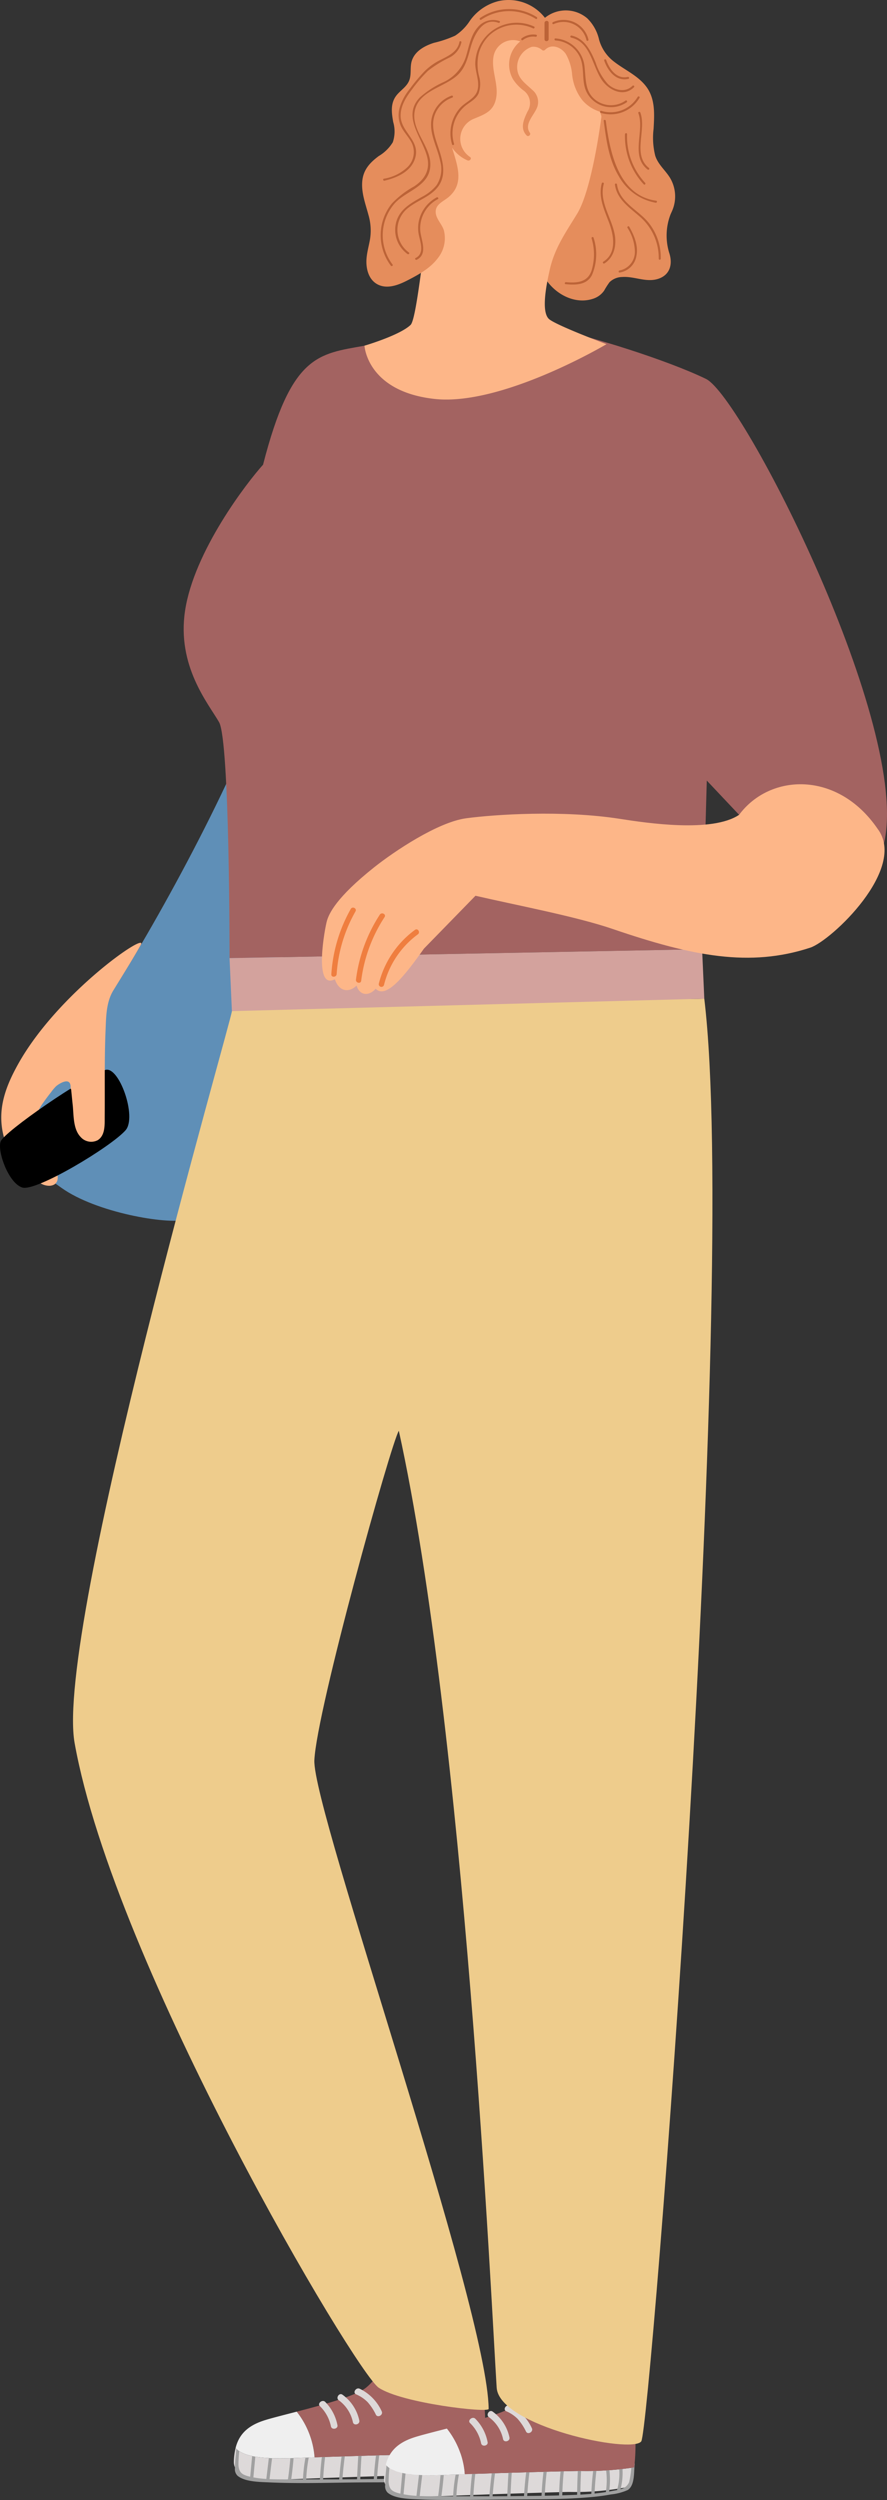 <svg xmlns="http://www.w3.org/2000/svg" width="168.389" height="474.453" viewBox="0 0 168.389 474.453">
  <rect x="0" y="0" width="168.389" height="474.453" fill="#333333" stroke="none"/>
  <g id="Group_1138" data-name="Group 1138" transform="translate(0 -0.011)">
    <g id="Group_1131" data-name="Group 1131" transform="translate(0 125.611)">
      <path id="Path_2640" data-name="Path 2640" d="M-815.923,291.615c-4.618,16.926-20.609,46.567-30.194,61.693q-3.548,5.6-7.506,10.919c-2.563,3.441-5.577,6.631-7.9,10.237-1.845,2.86-3.06,6.485-1.835,9.83,1.183,3.238,4.333,5.241,7.006,7.151,6.582,4.714,20.018,6.973,23.579,6.046,12.732-3.312,16.208-19.918,18.115-32.562C-813.47,357.066-815.923,291.615-815.923,291.615Z" transform="translate(868.019 -291.615)" fill="#5f8fb7"/>
      <path id="Path_2641" data-name="Path 2641" d="M-838.589,308.548c1.641-2.869-15.772,9.048-23.324,22.674-2.333,4.21-3.9,8.4-2.789,13.232a15.808,15.808,0,0,0,2.559,5.694c1.005,1.4,2.495,3.257,4.33,3.483a3.237,3.237,0,0,0,1.926.6c2.081-.116,1.79-2.449.666-3.538a12.976,12.976,0,0,1-2.931-3.128,7.653,7.653,0,0,1-.892-4.469,10.8,10.8,0,0,1,2.061-4.792c.433-.63.9-1.238,1.37-1.835a8.776,8.776,0,0,1,.947-1.124c.44-.4,2.853-2.02,2.763.271a.479.479,0,0,0,.107.333c.1,1.015.2,2.033.307,3.047.191,1.9.058,4.492,1.5,5.978a2.668,2.668,0,0,0,3.264.585c1.435-.934,1.289-2.96,1.3-4.44.042-5.422-.071-10.87.155-16.286.11-2.65.1-5.448,1.5-7.713C-842.176,314.546-840.228,311.418-838.589,308.548Z" transform="translate(865.307 -254.792)" fill="#fdb688"/>
      <path id="Path_2642" data-name="Path 2642" d="M-845.16,315.622c-4.2,1.37-19.159,11.726-19.85,13.559s1.477,7.907,4.087,8.75,16.861-7.723,19.618-10.864C-839.085,324.534-842.556,314.772-845.16,315.622Z" transform="translate(865.14 -238.164)"/>
      <path id="Path_2643" data-name="Path 2643" d="M-854.5,315.564a12.489,12.489,0,0,0-6.5,3.121,2.03,2.03,0,0,1,.009.32.48.48,0,0,0,.107.333c.1,1.015.2,2.033.307,3.047.191,1.9.058,4.492,1.5,5.978a2.668,2.668,0,0,0,3.264.585c1.435-.934,1.289-2.96,1.3-4.44C-854.487,321.532-854.51,318.547-854.5,315.564Z" transform="translate(874.39 -238.177)" fill="#fdb688"/>
    </g>
    <g id="Group_1132" data-name="Group 1132" transform="translate(44.391 449.146)">
      <path id="Path_2644" data-name="Path 2644" d="M-839.031,398.416c6.867-.255,23.8-.74,24.962-.717a59.233,59.233,0,0,0,10.146-.679c-.3,2.126-.889,3.668-1.865,3.845a52.529,52.529,0,0,1-10.353.817c-1.092-.019-17.045.491-23.514.763-3.948.161-11.885.559-11.746-3.344a12.13,12.13,0,0,1,.342-2.592C-849.255,398.845-842.6,398.551-839.031,398.416Z" transform="translate(851.403 -381.097)" fill="#ddd9d9"/>
      <path id="Path_2645" data-name="Path 2645" d="M-851.057,396.725c.026-.394.64-.394.614,0a26.574,26.574,0,0,0-.233,3.309c.087,1.57.86,1.91,2.21,2.23h.02l.44-4.663c.039-.394.653-.394.614,0q-.223,2.365-.446,4.734a.138.138,0,0,1-.016.052,19.661,19.661,0,0,0,2.469.3h0q.286-2.37.569-4.734c.045-.394.662-.394.614,0q-.281,2.365-.569,4.731l-.01.036c.944.042,1.894.045,2.84.048h.666q.32-2.3.5-4.6c.032-.391.646-.391.614,0q-.179,2.3-.5,4.6h2.233a29.4,29.4,0,0,1,.611-4.808c.081-.384.7-.391.617,0a29.41,29.41,0,0,0-.614,4.808h2.6q.136-2.448.452-4.9c.052-.391.669-.391.617,0q-.32,2.448-.456,4.9c1.015,0,2.033,0,3.047-.006q.194-2.6.575-5.2c.058-.388.672-.391.614,0q-.383,2.6-.575,5.193c.924,0,1.845-.006,2.769-.013h.009q.1-2.5.271-5.005c.026-.391.643-.391.614,0q-.175,2.5-.268,5l2.559-.032q.155-2.569.508-5.138c.052-.391.669-.391.614,0q-.354,2.57-.5,5.131c.9-.013,1.81-.019,2.714-.035q.111-2.637.465-5.27c.055-.391.669-.391.617,0-.242,1.755-.394,3.506-.469,5.261.9-.019,1.806-.029,2.711-.055q.063-2.734.385-5.471c.048-.391.662-.391.614,0q-.325,2.729-.381,5.448,1.386-.039,2.772-.1h.039c.019-1.8.077-3.59.174-5.39.023-.394.637-.394.614,0q-.145,2.681-.174,5.357c.7-.039,1.386-.081,2.078-.145q.1-2.564.456-5.125c.052-.391.669-.394.614,0q-.349,2.53-.449,5.06c.714-.074,1.432-.162,2.145-.278a15.576,15.576,0,0,0-.045-4.8c-.065-.378.543-.543.607-.162a16.032,16.032,0,0,1,.065,4.85c.155-.029.313-.049.469-.081.32-.065.679-.12,1.037-.191a11.554,11.554,0,0,0,.362-4.495c-.049-.384.559-.546.6-.165a12.235,12.235,0,0,1-.314,4.495,2.249,2.249,0,0,0,1.629-1.328,16.875,16.875,0,0,0,.449-3.393c.052-.391.666-.391.614,0-.178,1.338.081,4-1.335,4.883a10.423,10.423,0,0,1-3.212.837c-1.131.216-2.272.365-3.412.472-5.425.52-10.9.426-16.3.472-5.509.052-11.083.233-16.564-.01-1.813-.084-4.718-.087-6.088-1.289a1.745,1.745,0,0,1-.459-1.464C-851.361,399.323-851.148,397.992-851.057,396.725Z" transform="translate(851.553 -381.362)" fill="#a0a0a0"/>
      <path id="Path_2646" data-name="Path 2646" d="M-834.586,395.771c1.273-1,2.088-2.33,3.264-3.393,1.454-1.318,16.182-.307,17.789.465,1.131.543,2.129,9.51,1.367,14.819a59.23,59.23,0,0,1-10.146.679c-1.021-.019-14.153.349-22.005.614a15.915,15.915,0,0,0-3.39-8.663C-842.683,398.989-836.563,397.328-834.586,395.771Z" transform="translate(859.646 -391.74)" fill="#a36361"/>
      <path id="Path_2647" data-name="Path 2647" d="M-846.061,396.108c1.254-.42,3.648-1.018,6.359-1.722a15.916,15.916,0,0,1,3.39,8.663l-2.957.1c-3.574.136-10.224.43-12.027-1.907C-850.672,398.806-849.141,397.142-846.061,396.108Z" transform="translate(851.64 -385.834)" fill="#efefef"/>
      <path id="Path_2648" data-name="Path 2648" d="M-845.268,393.9a8.553,8.553,0,0,1,2.349,4.395c.216.733-1,1.05-1.215.323a7.439,7.439,0,0,0-2.081-3.855C-846.793,394.277-845.843,393.421-845.268,393.9Z" transform="translate(862.577 -387.234)" fill="#ddd9d9"/>
      <path id="Path_2649" data-name="Path 2649" d="M-844.368,393.464a8.093,8.093,0,0,1,3.2,4.892c.165.753-1.05,1.076-1.215.326a6.9,6.9,0,0,0-2.692-4.165C-845.69,394.075-844.982,393.018-844.368,393.464Z" transform="translate(864.989 -388.131)" fill="#ddd9d9"/>
      <path id="Path_2650" data-name="Path 2650" d="M-843.323,393.086a8.8,8.8,0,0,1,4.175,4.294c.326.685-.788,1.3-1.115.617a10.334,10.334,0,0,0-1.584-2.395,6.935,6.935,0,0,0-2.187-1.464C-844.719,393.8-844,392.75-843.323,393.086Z" transform="translate(867.226 -388.881)" fill="#ddd9d9"/>
    </g>
    <g id="Group_1133" data-name="Group 1133" transform="translate(72.898 452.351)">
      <path id="Path_2651" data-name="Path 2651" d="M-830.206,399.411c6.866-.259,23.8-.743,24.959-.721a59.287,59.287,0,0,0,10.15-.679c-.307,2.126-.892,3.668-1.865,3.845a52.569,52.569,0,0,1-10.353.818c-1.1-.019-17.045.494-23.518.763-3.949.161-11.882.559-11.746-3.344a12.113,12.113,0,0,1,.343-2.591C-840.433,399.841-833.783,399.543-830.206,399.411Z" transform="translate(842.58 -382.089)" fill="#ddd9d9"/>
      <path id="Path_2652" data-name="Path 2652" d="M-842.237,397.718c.026-.394.643-.394.614,0a27.311,27.311,0,0,0-.233,3.309c.09,1.57.863,1.91,2.21,2.23h.023l.436-4.663c.039-.394.653-.394.617,0q-.223,2.365-.446,4.734l-.016.052a19.542,19.542,0,0,0,2.465.3h0q.286-2.37.569-4.734c.048-.391.662-.394.614,0q-.281,2.365-.565,4.734l-.013.032c.943.042,1.9.045,2.84.048h.669q.315-2.3.5-4.6c.032-.391.646-.391.614,0-.119,1.535-.288,3.063-.5,4.6h2.233a29.336,29.336,0,0,1,.614-4.808c.081-.385.7-.391.614,0a29.32,29.32,0,0,0-.611,4.808h2.6q.136-2.448.456-4.9c.052-.391.666-.391.614,0q-.32,2.448-.452,4.9h3.044q.194-2.6.575-5.2c.058-.388.672-.391.614,0-.255,1.732-.443,3.461-.575,5.2.924-.006,1.845-.006,2.769-.016h.01c.068-1.667.155-3.335.271-5.005.029-.391.643-.391.614,0q-.17,2.5-.268,5l2.563-.029q.15-2.574.5-5.141c.055-.388.669-.391.614,0q-.349,2.569-.5,5.131c.905-.013,1.81-.019,2.715-.032.074-1.758.226-3.516.468-5.273.052-.391.669-.391.614,0q-.363,2.633-.465,5.26c.9-.016,1.806-.029,2.708-.055q.063-2.734.385-5.467c.048-.394.662-.394.617,0q-.329,2.724-.385,5.445,1.386-.039,2.772-.1h.039q.029-2.69.178-5.39c.02-.391.634-.391.614,0q-.146,2.68-.174,5.358c.691-.039,1.383-.081,2.078-.145q.1-2.564.452-5.125c.052-.391.669-.394.614,0-.233,1.687-.378,3.374-.449,5.06.717-.074,1.431-.161,2.145-.278a15.461,15.461,0,0,0-.045-4.792c-.065-.381.543-.543.607-.165a16.038,16.038,0,0,1,.064,4.85c.159-.029.314-.048.469-.081.323-.065.679-.12,1.037-.191a11.549,11.549,0,0,0,.362-4.495c-.045-.384.559-.546.607-.161a12.312,12.312,0,0,1-.314,4.495,2.261,2.261,0,0,0,1.625-1.331,16.866,16.866,0,0,0,.449-3.393c.052-.391.669-.391.617,0-.178,1.338.077,4-1.338,4.883a10.424,10.424,0,0,1-3.212.837c-1.131.216-2.272.365-3.412.472-5.425.52-10.9.426-16.3.475-5.51.048-11.083.229-16.564-.013-1.81-.081-4.714-.087-6.085-1.286a1.731,1.731,0,0,1-.459-1.467C-842.541,400.319-842.328,398.984-842.237,397.718Z" transform="translate(842.733 -382.354)" fill="#a0a0a0"/>
      <path id="Path_2653" data-name="Path 2653" d="M-825.764,396.763c1.273-1.005,2.091-2.33,3.267-3.393,1.451-1.318,16.179-.307,17.785.465,1.131.543,2.13,9.51,1.37,14.819a59.3,59.3,0,0,1-10.15.679c-1.018-.019-14.15.349-22,.614a15.9,15.9,0,0,0-3.393-8.66C-833.858,399.981-827.741,398.32-825.764,396.763Z" transform="translate(850.824 -392.731)" fill="#a36361"/>
      <path id="Path_2654" data-name="Path 2654" d="M-837.236,397.1c1.251-.42,3.645-1.018,6.356-1.719a15.9,15.9,0,0,1,3.393,8.66c-1.109.039-2.11.074-2.957.107-3.577.132-10.227.43-12.03-1.91C-841.85,399.8-840.316,398.135-837.236,397.1Z" transform="translate(842.818 -386.824)" fill="#efefef"/>
      <path id="Path_2655" data-name="Path 2655" d="M-836.446,394.891a8.551,8.551,0,0,1,2.349,4.4c.22.734-1,1.05-1.215.323a7.417,7.417,0,0,0-2.081-3.855C-837.971,395.269-837.018,394.413-836.446,394.891Z" transform="translate(853.755 -388.226)" fill="#ddd9d9"/>
      <path id="Path_2656" data-name="Path 2656" d="M-835.544,394.456a8.1,8.1,0,0,1,3.192,4.892c.168.753-1.05,1.076-1.212.326a6.9,6.9,0,0,0-2.7-4.165C-836.866,395.067-836.161,394.01-835.544,394.456Z" transform="translate(856.168 -389.123)" fill="#ddd9d9"/>
      <path id="Path_2657" data-name="Path 2657" d="M-834.5,394.08a8.8,8.8,0,0,1,4.172,4.291c.326.685-.789,1.3-1.115.617a10.409,10.409,0,0,0-1.584-2.394,6.83,6.83,0,0,0-2.187-1.461C-835.9,394.791-835.179,393.741-834.5,394.08Z" transform="translate(858.404 -389.871)" fill="#ddd9d9"/>
    </g>
    <g id="Group_1135" data-name="Group 1135" transform="translate(13.862 188.899)">
      <g id="Group_1134" data-name="Group 1134">
        <path id="Path_2658" data-name="Path 2658" d="M-851.485,312.64l-.013-.007Z" transform="translate(881.719 -308.005)" fill="#eecc8c"/>
        <path id="Path_2659" data-name="Path 2659" d="M-860.545,453.118c-3.845-21.459,29.932-137.7,29.857-138.911,22.58-5.267,79.572-1.913,89.679-2.362,6.663,55.346-10.243,271.328-11.963,273.787s-26.985-2.873-27.45-10.182c-1.015-15.966-6.062-124.542-18.574-181.6-1.445,2.194-15.623,53.107-16.037,62.526s32.9,103.855,33.089,123.1c.007.808-16.463-1.066-20.874-4.02S-852.971,495.416-860.545,453.118Z" transform="translate(860.85 -311.201)" fill="#eecc8c"/>
      </g>
    </g>
    <path id="Path_2660" data-name="Path 2660" d="M-755.2,281.76c-7.4-3.58-21.876-8.117-29.893-9.784-.117-.129-24.093,1.554-34.934,3.487-8.8,1.567-13.892,1.687-19.252,22.58-3.021,3.332-13.113,16.415-14.809,27.722-1.58,10.489,4.411,17.588,6.456,21.139s1.991,44.786,1.991,44.786l89.708-1.7.892-32,6.133,6.5c10.486-3.916,18.225-2.2,27.5,5.432C-716.161,348.038-748.2,285.147-755.2,281.76Z" transform="translate(889.219 -209.841)" fill="#a36361"/>
    <path id="Path_2661" data-name="Path 2661" d="M-761.945,308.494l.417,9.39-89.68,2.363-.446-10.055Z" transform="translate(895.232 -128.342)" fill="#d3a29d"/>
    <path id="Path_2662" data-name="Path 2662" d="M-845.266,324.68c.4-1.325,1.722-4.369,8.98-10.133,3.732-2.966,12.024-8.553,17.443-9.284s18.351-1.577,29.111.1c5.193.808,17.591,2.679,22.7-.756,5.881-7.92,18.758-8.372,26.3,2.666,5.7,7.545-8.8,21.236-12.8,22.548-11.429,3.745-22.27,1.661-37.513-3.554-6.9-2.362-18.415-4.537-26.034-6.3L-826.86,330c-3.7,5.225-7.206,9.629-9.167,7.613-1.241,1.435-3.025,1.37-3.632-.6-1.467,1.444-3.341,1.124-4.117-1.2C-847.893,337.983-845.667,326.008-845.266,324.68Z" transform="translate(907.344 -149.959)" fill="#fdb688"/>
    <g id="Group_1136" data-name="Group 1136" transform="translate(62.9 172.258)">
      <path id="Path_2663" data-name="Path 2663" d="M-836.007,307.426a18.108,18.108,0,0,0-6.867,10.23.508.508,0,0,0,.388.581.508.508,0,0,0,.6-.355,16.993,16.993,0,0,1,6.43-9.607C-834.935,307.892-835.481,307.038-836.007,307.426Z" transform="translate(851.885 -303.202)" fill="#ef7e3f"/>
      <path id="Path_2664" data-name="Path 2664" d="M-839.7,306.63a29.3,29.3,0,0,0-4.527,12.324c-.081.643.908.872.989.226A28.545,28.545,0,0,1-838.8,307.1C-838.441,306.556-839.339,306.088-839.7,306.63Z" transform="translate(848.905 -305.295)" fill="#ef7e3f"/>
      <path id="Path_2665" data-name="Path 2665" d="M-841.983,306.307a28.857,28.857,0,0,0-3.69,12.4c-.045.646.966.6,1.011-.045a27.781,27.781,0,0,1,3.574-11.888C-840.765,306.21-841.663,305.741-841.983,306.307Z" transform="translate(845.674 -306.051)" fill="#ef7e3f"/>
    </g>
    <path id="Path_2666" data-name="Path 2666" d="M-815.177,267.249c-1.46-3.131-2.924-6.282-5.432-8.728a.4.4,0,0,0-.34-.1.4.4,0,0,0-.287.209L-828.92,275.9c-1.212,2.73-2.533,5.435-3.616,8.217a10.372,10.372,0,0,0-.588,6.935c1.234,3.971,5.923,7.2,10.107,5.681a4.06,4.06,0,0,0,1.945-1.49,14.805,14.805,0,0,1,1.024-1.6,3.531,3.531,0,0,1,2.411-.982c2.327-.168,4.576,1.118,6.889.326,2.239-.766,2.717-2.847,2.02-4.934a11.184,11.184,0,0,1,.352-7.506C-806.54,275.46-813.41,271.043-815.177,267.249Z" transform="translate(935.765 -240.081)" fill="#e58d5c"/>
    <path id="Path_2667" data-name="Path 2667" d="M-834.976,311.159c2.081-1.994,4.892-45.927,9.949-51.656a15.26,15.26,0,0,1,10.524-5.122c3.755-.349,8.156-.362,11.494,1.648a10.735,10.735,0,0,1,4.86,8.76c.165,2.7-1.984,19.966-5.173,25.214-2.113,3.48-4.288,6.5-5.219,10.628-.585,2.6-1.784,8.2-.061,9.49s10.822,4.689,10.822,4.689-19.9,11.833-32.7,10.389-13.247-10.1-13.247-10.1S-837.058,313.149-834.976,311.159Z" transform="translate(912.92 -249.483)" fill="#fdb688"/>
    <path id="Path_2668" data-name="Path 2668" d="M-785.422,286.486c-.9-1.451-2.242-2.495-2.792-4.168a13.939,13.939,0,0,1-.317-5.1c.155-2.779.359-5.755-1.441-8.091-1.574-2.045-4.02-3.092-6.02-4.637a7.926,7.926,0,0,1-2.882-4.194,8.168,8.168,0,0,0-2.246-4.062,6.28,6.28,0,0,0-8.036-.1,8.749,8.749,0,0,0-8.863-3.16,9.446,9.446,0,0,0-5.38,3.713,9.567,9.567,0,0,1-2.811,2.837,21.9,21.9,0,0,1-4.03,1.36c-1.713.553-3.538,1.519-4.162,3.325-.388,1.118-.117,2.314-.4,3.441-.343,1.367-1.515,2.029-2.388,3.025-1.338,1.532-1.1,3.361-.772,5.235a6.375,6.375,0,0,1-.075,3.839,7.79,7.79,0,0,1-2.669,2.621c-1.6,1.186-2.85,2.495-3.106,4.553-.278,2.275.566,4.43,1.141,6.589a10.478,10.478,0,0,1,.31,4.627c-.213,1.247-.578,2.469-.669,3.735-.126,1.726.317,3.765,1.9,4.734,1.852,1.134,4.091.271,5.842-.627,2.091-1.073,4.343-2.3,5.781-4.214a6.054,6.054,0,0,0,1.157-5.328c-.375-1.186-1.5-2.152-1.545-3.422-.052-1.5,1.438-2.016,2.433-2.85,3.06-2.569,1.687-6.013.666-9.413a6.7,6.7,0,0,0,2.963,2.446c.388.162.86-.368.459-.653a4.11,4.11,0,0,1-1.834-3.871,4.11,4.11,0,0,1,2.606-3.4c1.987-.83,3.6-1.357,4.136-3.69.614-2.676-.869-5.28-.478-7.956a3.772,3.772,0,0,1,1.819-2.744,3.772,3.772,0,0,1,3.281-.271,5.612,5.612,0,0,0-1.357,7.206,8.525,8.525,0,0,0,1.909,2.049,2.954,2.954,0,0,1,.821,4.062c-.688,1.467-1.48,3.176-.155,4.534.317.326.873-.142.608-.514-1.232-1.732,1.056-3.509,1.476-5.125a2.951,2.951,0,0,0-1.011-3.008c-1.412-1.341-2.931-2.249-2.879-4.469a4.056,4.056,0,0,1,2.8-3.71,2.46,2.46,0,0,1,1.926.6.413.413,0,0,0,.569-.026c1.225-1.244,3.06-.5,3.932.763A9.4,9.4,0,0,1-804,266.85a9.5,9.5,0,0,0,1.929,4.9,7.176,7.176,0,0,0,3.351,2.2c2.113,5.506-1.2,12.3,1.141,17.911a7.242,7.242,0,0,0,5.645,4.7,6.684,6.684,0,0,0,6.453-2.9,6.866,6.866,0,0,0,.059-7.175Z" transform="translate(912.608 -252.742)" fill="#e58d5c"/>
    <g id="Group_1137" data-name="Group 1137" transform="translate(72.264 1.73)">
      <path id="Path_2669" data-name="Path 2669" d="M-833.148,254.369v3.092c0,.5.785.469.785-.036q.005-1.546,0-3.092C-832.359,253.829-833.144,253.865-833.148,254.369Z" transform="translate(864.255 -251.727)" fill="#bc6337"/>
      <path id="Path_2670" data-name="Path 2670" d="M-819.079,266.8a4.809,4.809,0,0,1-5.968-.343c-1.729-1.557-1.561-3.813-1.8-5.929A5.972,5.972,0,0,0-832.383,255c-.252-.019-.233.375.016.391a5.506,5.506,0,0,1,4.743,3.425c.75,1.971.217,4.191,1.044,6.143a5.194,5.194,0,0,0,3.346,2.9,5.194,5.194,0,0,0,4.367-.733C-818.656,266.987-818.869,266.655-819.079,266.8Z" transform="translate(865.568 -249.43)" fill="#bc6337"/>
      <path id="Path_2671" data-name="Path 2671" d="M-822.739,258.5a5.988,5.988,0,0,1-6.918,2.653c-.242-.071-.33.31-.087.381a6.37,6.37,0,0,0,7.352-2.853C-822.261,258.469-822.61,258.288-822.739,258.5Z" transform="translate(871.535 -241.832)" fill="#bc6337"/>
      <path id="Path_2672" data-name="Path 2672" d="M-825.838,257.637a4.864,4.864,0,0,0-2.588-3.232,4.864,4.864,0,0,0-4.14-.068c-.229.1-.113.475.12.372a4.48,4.48,0,0,1,3.838.045,4.48,4.48,0,0,1,2.395,3C-826.148,258-825.776,257.879-825.838,257.637Z" transform="translate(865.285 -251.854)" fill="#bc6337"/>
      <path id="Path_2673" data-name="Path 2673" d="M-819.822,264.376c-1.351,1.357-3.438.859-4.692-.359a11.335,11.335,0,0,1-2.3-4.039c-.9-2.194-2.061-4.582-4.591-5.141a.2.2,0,0,0-.208.155.2.2,0,0,0,.12.23c3.755.824,4.02,5.429,5.888,8.1,1.338,1.916,4.129,3.267,6.071,1.318C-819.354,264.463-819.644,264.2-819.822,264.376Z" transform="translate(867.629 -249.81)" fill="#bc6337"/>
      <path id="Path_2674" data-name="Path 2674" d="M-825.154,259.571c-2.126.478-3.49-1.47-4.107-3.215-.087-.236-.459-.116-.375.12.7,1.981,2.249,4,4.6,3.47C-824.788,259.89-824.911,259.516-825.154,259.571Z" transform="translate(872.072 -246.695)" fill="#bc6337"/>
      <path id="Path_2675" data-name="Path 2675" d="M-819.714,275.127c-7.193-1-8.786-9.261-9.564-15.161-.033-.249-.427-.233-.391.016.472,3.577.96,7.332,2.85,10.482a10.059,10.059,0,0,0,7.018,5.047C-819.552,275.547-819.465,275.162-819.714,275.127Z" transform="translate(872.019 -238.753)" fill="#bc6337"/>
      <path id="Path_2676" data-name="Path 2676" d="M-825.609,269.978c-3.205-2.495-.41-7.241-1.645-10.537-.087-.236-.462-.116-.375.123,1.257,3.354-1.587,8.1,1.755,10.7C-825.677,270.424-825.409,270.133-825.609,269.978Z" transform="translate(876.547 -239.812)" fill="#bc6337"/>
      <path id="Path_2677" data-name="Path 2677" d="M-824.591,269.989a12.964,12.964,0,0,1-3.435-9.242c.01-.252-.381-.233-.391.019a13.339,13.339,0,0,0,3.561,9.51C-824.685,270.464-824.42,270.173-824.591,269.989Z" transform="translate(874.802 -237.011)" fill="#bc6337"/>
      <path id="Path_2678" data-name="Path 2678" d="M-822.707,270.854c-1.958-2.356-5.471-3.794-5.91-7.151-.033-.249-.427-.233-.394.019.362,2.756,2.679,4.3,4.614,5.991a10.387,10.387,0,0,1,3.7,8.091c0,.252.388.233.391-.019A10.57,10.57,0,0,0-822.707,270.854Z" transform="translate(873.487 -230.412)" fill="#bc6337"/>
      <path id="Path_2679" data-name="Path 2679" d="M-826.782,266.125c-.123-.22-.453-.006-.33.213a8.65,8.65,0,0,1,1.4,4.43,3.58,3.58,0,0,1-2.905,3.658c-.249.035-.233.43.02.394a3.806,3.806,0,0,0,3.167-3.092C-825.008,269.741-825.829,267.821-826.782,266.125Z" transform="translate(873.972 -224.817)" fill="#bc6337"/>
      <path id="Path_2680" data-name="Path 2680" d="M-827.2,273.215c-.63-3.193-2.982-6.136-2.055-9.516.068-.242-.317-.33-.381-.087-.7,2.572.436,4.98,1.338,7.342.924,2.43,1.6,5.881-1.047,7.529-.213.132,0,.462.213.33C-827.238,277.635-826.792,275.27-827.2,273.215Z" transform="translate(871.616 -230.54)" fill="#bc6337"/>
      <path id="Path_2681" data-name="Path 2681" d="M-826.494,266.8c-.071-.242-.443-.123-.375.12a10.526,10.526,0,0,1,.016,6.039c-.733,2.307-2.779,2.469-4.869,2.272-.249-.026-.339.359-.088.381,1.868.178,4,.194,5-1.7A10.061,10.061,0,0,0-826.494,266.8Z" transform="translate(866.914 -223.403)" fill="#bc6337"/>
      <path id="Path_2682" data-name="Path 2682" d="M-831.693,254.813a3.641,3.641,0,0,0-2.743.688c-.2.149.013.481.213.33a3.248,3.248,0,0,1,2.443-.633C-831.532,255.233-831.444,254.852-831.693,254.813Z" transform="translate(861.207 -249.942)" fill="#bc6337"/>
      <path id="Path_2683" data-name="Path 2683" d="M-822.8,254.8a7.874,7.874,0,0,0-7.428.454,7.874,7.874,0,0,0-3.733,6.439c-.039,1.693.834,3.386.452,5.07-.385,1.706-2.275,2.294-3.351,3.5a7.265,7.265,0,0,0-1.5,6.925.2.2,0,0,0,.238.1.2.2,0,0,0,.137-.217A6.829,6.829,0,0,1-835.8,269.8c.885-.7,1.965-1.218,2.466-2.3a5.316,5.316,0,0,0,.1-3.251,9.071,9.071,0,0,1-.058-4.375,7.627,7.627,0,0,1,2.071-3.467,7.537,7.537,0,0,1,8.24-1.26C-822.759,255.254-822.575,254.9-822.8,254.8Z" transform="translate(851.924 -251.481)" fill="#bc6337"/>
      <path id="Path_2684" data-name="Path 2684" d="M-826.132,254.795a9.8,9.8,0,0,0-10.744.174c-.207.145.007.475.214.333a9.41,9.41,0,0,1,10.347-.162C-826.1,255.279-825.922,254.93-826.132,254.795Z" transform="translate(855.756 -253.277)" fill="#bc6337"/>
      <path id="Path_2685" data-name="Path 2685" d="M-820.232,254.128a3.769,3.769,0,0,0-4.139,1.221c-1.28,1.457-1.6,3.464-2.136,5.257a7.982,7.982,0,0,1-4.178,5.047,17.617,17.617,0,0,0-4.692,3.015c-3.319,3.551.381,7.439,1.38,11.064.7,2.54-.333,4.395-2.42,5.781a17.346,17.346,0,0,0-4.227,3.244,9.588,9.588,0,0,0-.2,11.8c.149.2.481-.01.33-.213a9.2,9.2,0,0,1,.356-11.555c1.984-2.275,6.02-3.118,6.708-6.4.86-4.088-3.69-7.222-2.834-11.264.824-3.9,5.9-4.44,8.33-6.951,1.364-1.409,1.777-3.322,2.291-5.144.634-2.262,2.281-5.668,5.248-4.556C-820.181,254.564-820,254.218-820.232,254.128Z" transform="translate(842.777 -251.858)" fill="#bc6337"/>
      <path id="Path_2686" data-name="Path 2686" d="M-828.152,255.312c-.339,1.829-2.036,2.621-3.538,3.374a11.554,11.554,0,0,0-3.2,2.307,34.193,34.193,0,0,0-2.75,3.315,10.09,10.09,0,0,0-1.868,3.522,5.1,5.1,0,0,0,.278,3.519c.546,1.131,1.474,2.02,2.036,3.141a4.008,4.008,0,0,1-.782,4.54,8.49,8.49,0,0,1-4.524,2.236c-.246.058-.123.433.123.375,2.533-.6,5.383-1.887,5.929-4.731.569-2.973-2.688-4.569-2.853-7.364-.116-1.981,1-3.739,2.158-5.244a27.972,27.972,0,0,1,3.005-3.5,22.076,22.076,0,0,1,4.113-2.543,4.313,4.313,0,0,0,2.249-2.86C-827.725,255.154-828.107,255.063-828.152,255.312Z" transform="translate(843.106 -249.067)" fill="#bc6337"/>
      <path id="Path_2687" data-name="Path 2687" d="M-831.2,258.372a5.871,5.871,0,0,0-3.826,4.488c-.459,2.789,1.134,5.335,1.667,7.985a5.614,5.614,0,0,1-.717,4.55,8.865,8.865,0,0,1-2.84,2.233c-1.865,1.07-3.829,2.113-4.643,4.236a5.653,5.653,0,0,0,1.981,6.566c.2.149.468-.139.265-.291a5.3,5.3,0,0,1-2.179-4.3,5.3,5.3,0,0,1,2.2-4.286c1.819-1.4,4.268-2.1,5.622-4.052,1.671-2.411.582-5.39-.255-7.888-.572-1.713-1.112-3.567-.559-5.358a5.474,5.474,0,0,1,3.4-3.509C-830.84,258.66-830.96,258.285-831.2,258.372Z" transform="translate(844.676 -241.939)" fill="#bc6337"/>
      <path id="Path_2688" data-name="Path 2688" d="M-836.653,264.357a6.685,6.685,0,0,0-3.38,4.44,6.439,6.439,0,0,0,0,2.743c.3,1.415,1.079,3.464-.62,4.32-.226.113-.013.439.213.33,2.158-1.086.84-3.722.672-5.458a6.276,6.276,0,0,1,3.331-6.046C-836.217,264.567-836.43,264.237-836.653,264.357Z" transform="translate(847.293 -228.613)" fill="#bc6337"/>
    </g>
  </g>
</svg>
